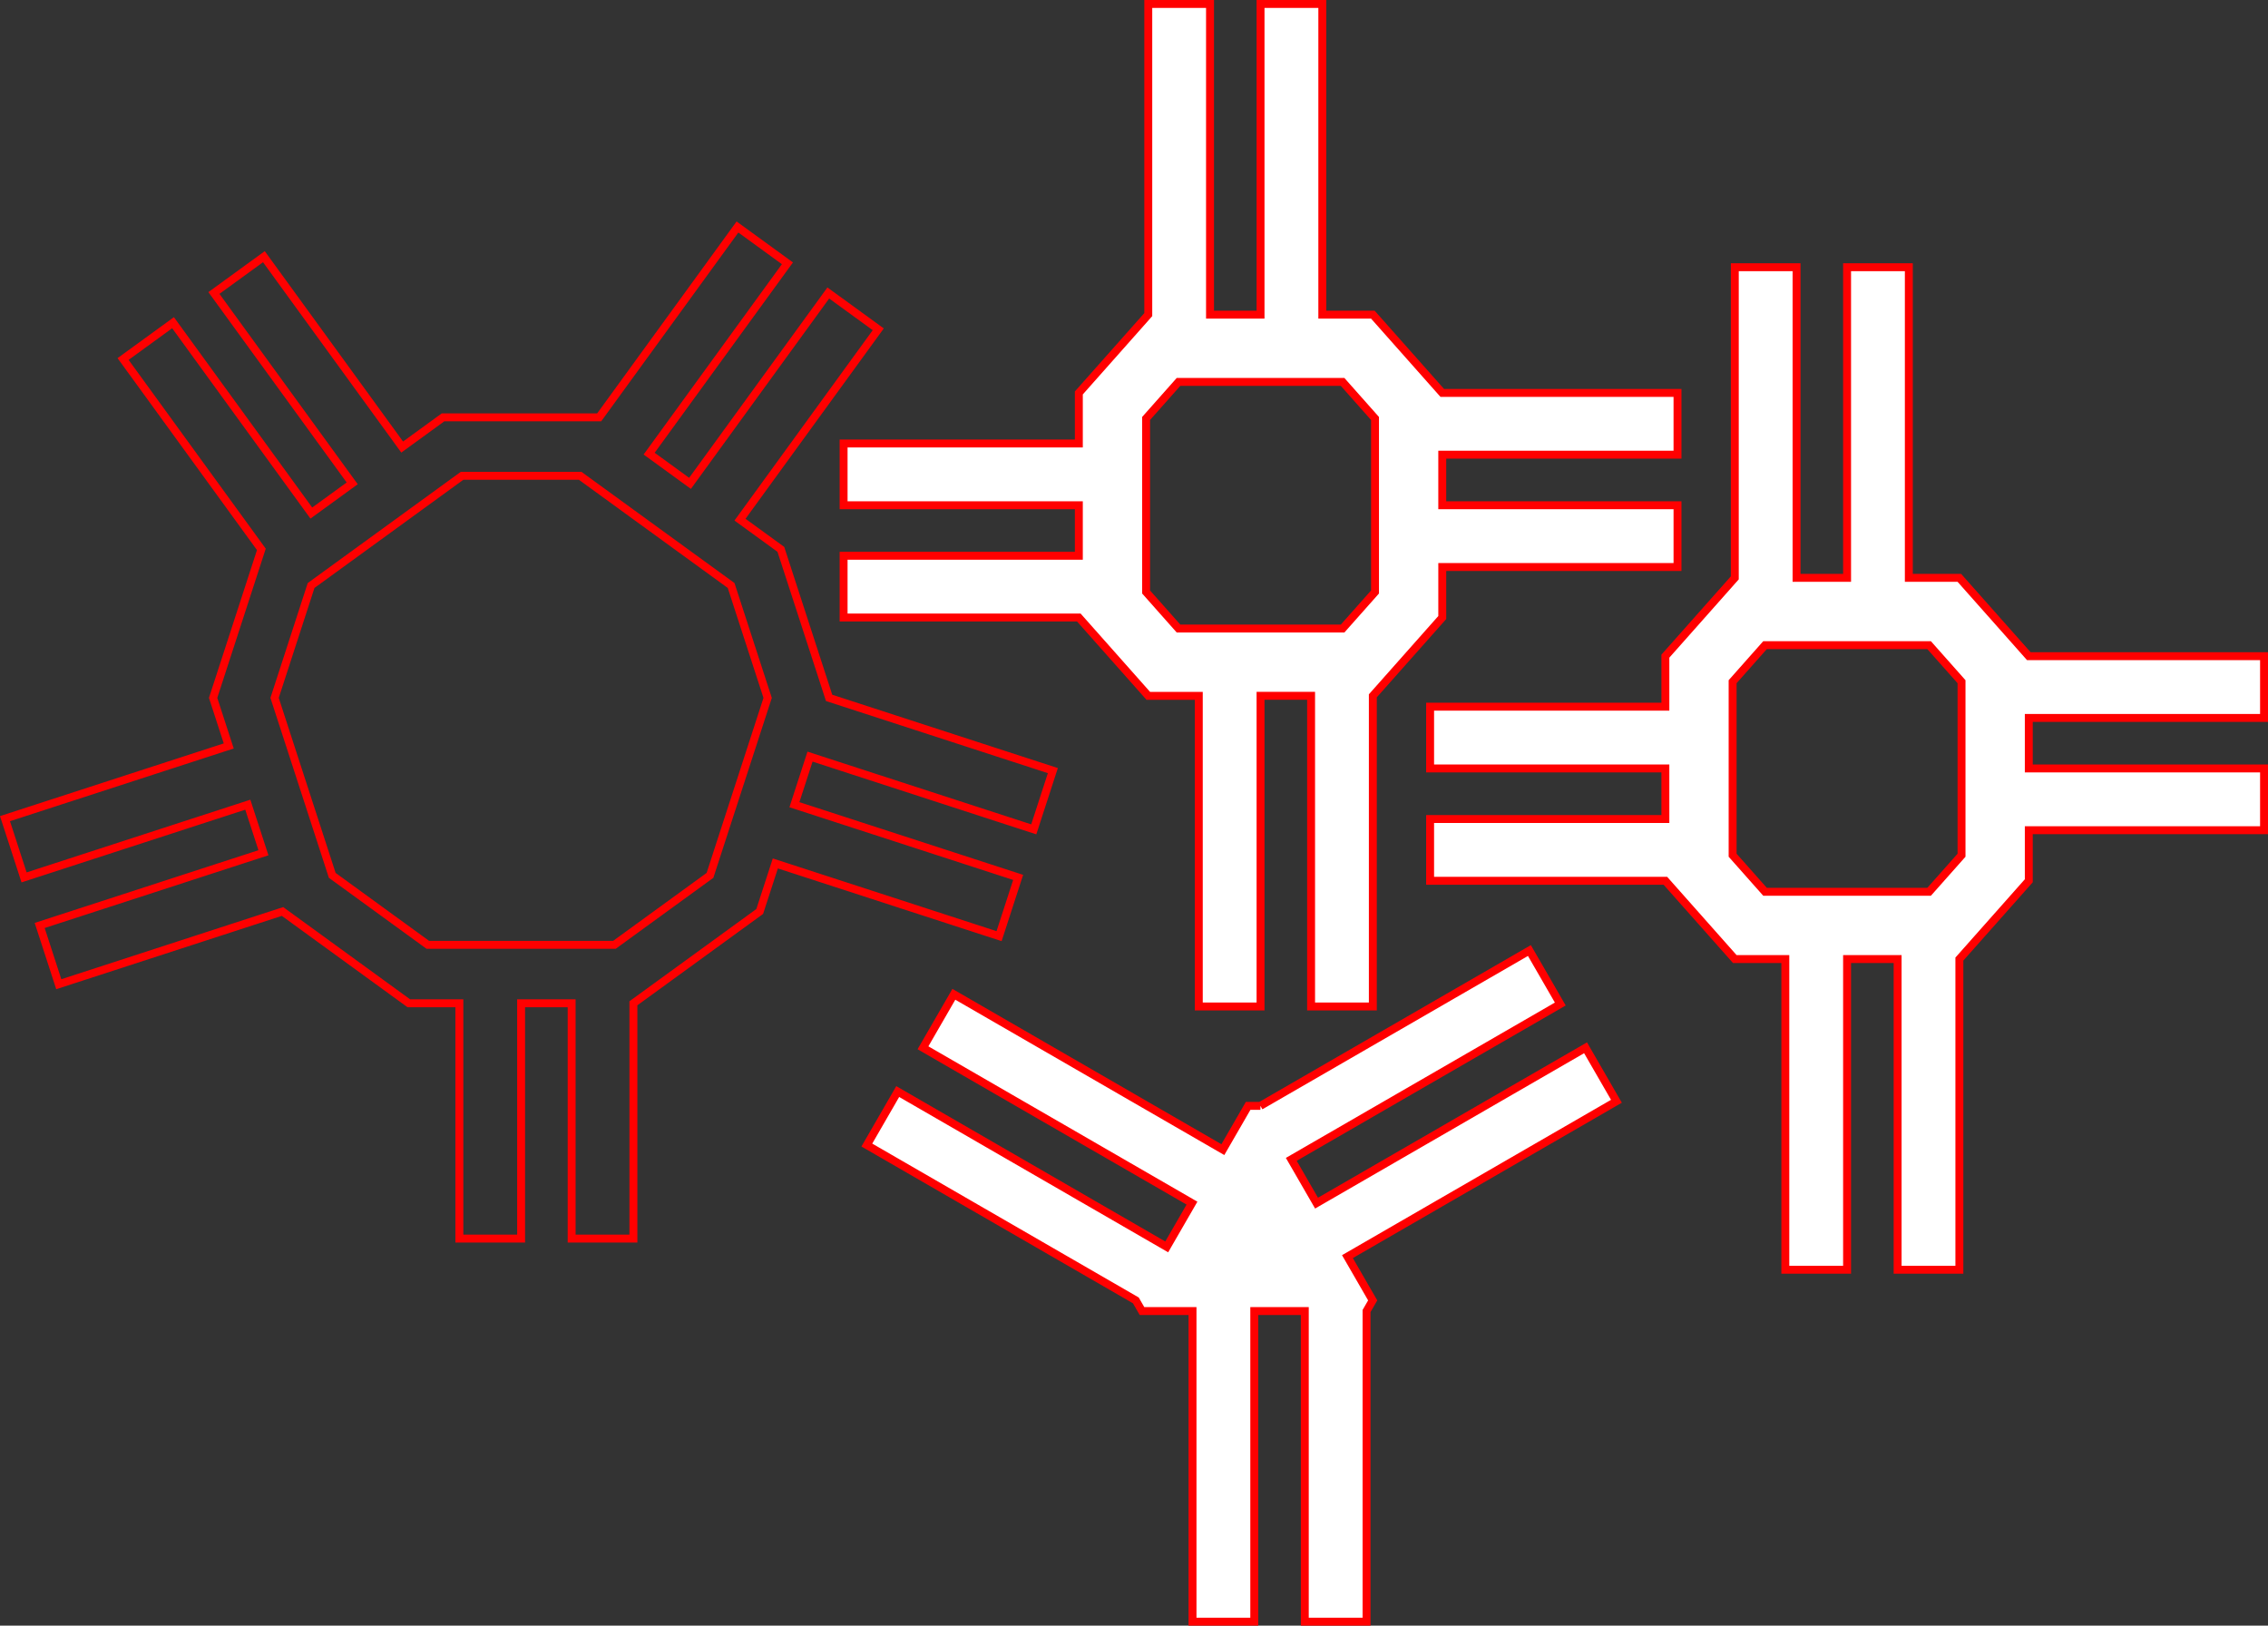 <?xml version="1.0" encoding="UTF-8" standalone="no"?>
<svg
   xmlns:dc="http://purl.org/dc/elements/1.1/"
   xmlns:cc="http://creativecommons.org/ns#"
   xmlns:rdf="http://www.w3.org/1999/02/22-rdf-syntax-ns#"
   xmlns:svg="http://www.w3.org/2000/svg"
   xmlns="http://www.w3.org/2000/svg"
   xmlns:sodipodi="http://sodipodi.sourceforge.net/DTD/sodipodi-0.dtd"
   xmlns:inkscape="http://www.inkscape.org/namespaces/inkscape"
   height="54.283mm"
   version="1.2"
   width="75.746mm"
   id="svg8"
   sodipodi:docname="geov2.svg"
   inkscape:version="0.92.2 5c3e80d, 2017-08-06">
  <rect width="100%" height="100%" fill="#333333" stroke="none"/>
  <sodipodi:namedview
     pagecolor="#ffffff"
     bordercolor="#666666"
     borderopacity="1"
     objecttolerance="10"
     gridtolerance="10"
     guidetolerance="10"
     inkscape:pageopacity="0"
     inkscape:pageshadow="2"
     inkscape:window-width="640"
     inkscape:window-height="480"
     id="namedview10"
     showgrid="false"
     inkscape:zoom="2.4529403"
     inkscape:cx="151.90838"
     inkscape:cy="54.301995"
     inkscape:current-layer="svg8"
     fit-margin-top="0"
     fit-margin-left="0"
     fit-margin-right="0"
     fit-margin-bottom="0" />
  <defs
     id="defs2" />
  <path
     d="M 93.089,28.647 75.634,52.67 H 55.925 l -5.16,3.75 -17.455,-24.025 -6.307,4.582 17.455,24.025 -5.16,3.748 -17.455,-24.023 -6.307,4.582 17.455,24.023 -6.09,18.744 1.971,6.066 -28.242,9.176 2.408,7.414 28.242,-9.176 1.973,6.066 -28.244,9.176 2.41,7.414 28.242,-9.178 15.945,11.586 h 6.377 v 29.695 h 7.795 v -29.695 h 6.379 v 29.695 h 7.795 v -29.695 l 15.945,-11.586 1.971,-6.064 28.242,9.176 2.408,-7.414 -28.242,-9.176 1.971,-6.066 28.242,9.178 2.41,-7.414 -28.242,-9.178 -6.092,-18.744 -5.158,-3.748 17.453,-24.025 -6.307,-4.582 -17.453,24.025 -5.16,-3.75 17.455,-24.023 z M 58.325,60.049 h 14.91 l 19.053,13.844 4.609,14.184 -7.277,22.398 -12.066,8.768 H 54.005 L 41.939,110.475 34.661,88.076 39.269,73.893 Z"
     id="polyline6"
     style="fill:none;stroke:#ff0000"
     inkscape:connector-curvature="0" />
  <path
     style="fill:#ffffff;stroke:#ff0000"
     d="m 144.944,0.5 v 39.207 l -8.764,9.881 v 6.379 h -29.695 v 7.795 h 29.695 v 6.379 h -29.695 v 7.795 h 29.695 l 8.764,9.881 h 6.377 v 39.209 h 7.795 V 87.816 h 6.379 v 39.209 h 7.795 V 87.816 l 8.764,-9.881 v -6.379 h 29.695 V 63.762 H 182.053 v -6.377 h 29.695 V 49.588 H 182.053 l -8.764,-9.881 h -6.377 V 0.5 h -7.797 v 39.207 h -6.377 V 0.5 Z m 3.818,47.699 h 20.711 l 4.092,4.613 v 21.9 l -4.092,4.613 h -20.711 l -4.092,-4.613 V 52.812 Z"
     id="polyline6-7"
     inkscape:connector-curvature="0" />
  <path
     style="fill:#ffffff;stroke:#ff0000"
     d="m 218.98,33.721 v 39.207 l -8.764,9.881 v 6.379 h -29.697 v 7.795 h 29.697 v 6.379 h -29.697 v 7.795 h 29.697 l 8.764,9.881 h 6.377 v 39.207 h 7.795 v -39.207 h 6.379 v 39.207 h 7.795 v -39.207 l 8.764,-9.881 v -6.379 h 29.695 v -7.795 h -29.695 v -6.377 h 29.695 v -7.797 h -29.695 l -8.764,-9.881 h -6.379 V 33.721 h -7.795 V 72.928 H 226.775 V 33.721 Z m 3.816,47.699 h 20.711 l 4.092,4.613 V 107.934 l -4.092,4.613 h -20.711 l -4.092,-4.613 V 86.034 Z"
     id="polyline6-7-9"
     inkscape:connector-curvature="0" />
  <polyline
     transform="translate(109.419,119.961)"
     points="49.68,19.604 83.635,0.0 87.533,6.751 53.577,26.355 56.766,31.879 90.722,12.274 94.619,19.025 60.664,38.63 63.853,44.153 63.077,45.496 63.077,84.705 55.282,84.705 55.282,45.496 48.904,45.496 48.904,84.705 41.109,84.705 41.109,45.496 34.731,45.496 33.956,44.153 0.0,24.549 3.898,17.798 37.853,37.402 41.042,31.879 7.087,12.274 10.984,5.524 44.94,25.128 48.129,19.604 49.68,19.604"
     id="polyline6-8"
     style="fill:#ffffff;stroke:#ff0000" />
</svg>
